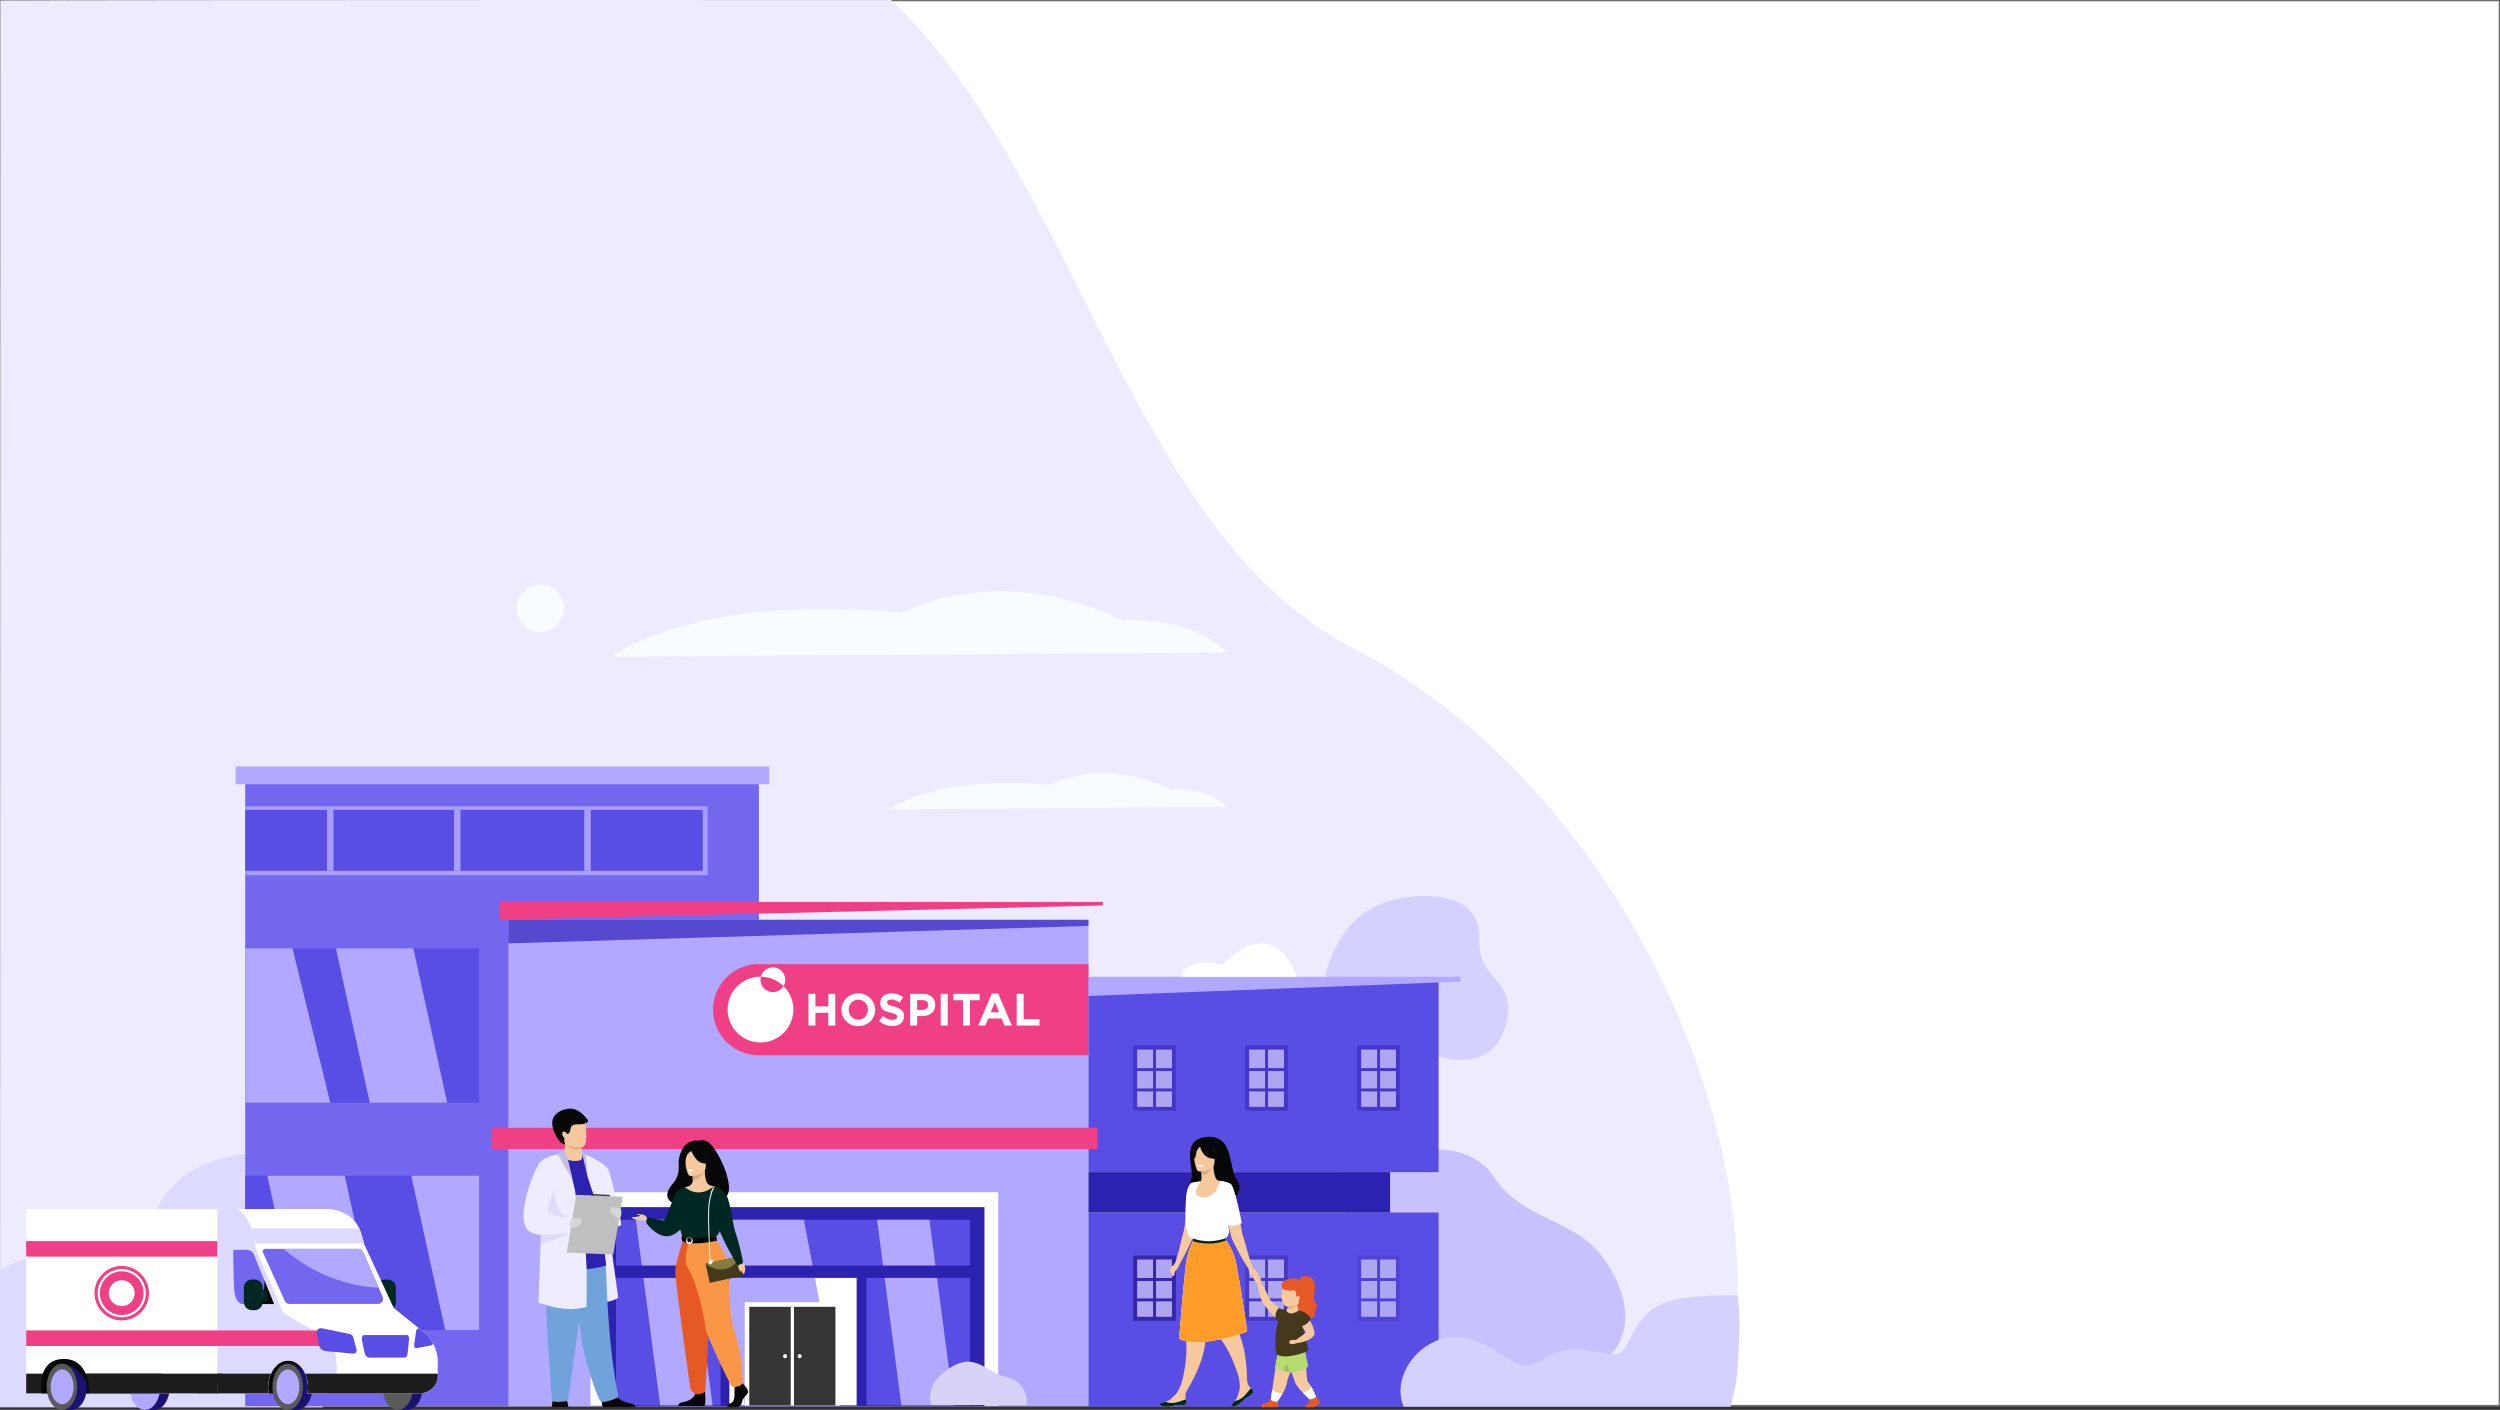 <svg xmlns="http://www.w3.org/2000/svg" width="1920.111" height="1082.859" viewBox="0 0 1920.111 1082.859">
  <rect x="0" y="0" width="1920.111" height="1082.859" fill="#333333" stroke="none"/>
  <g id="Group_116" data-name="Group 116" transform="translate(0.111)">
    <g id="Rectangle_98" data-name="Rectangle 98" fill="#fff" stroke="#707070" stroke-width="1">
      <rect width="1920" height="1080" stroke="none"/>
      <rect x="0.5" y="0.5" width="1919" height="1079" fill="none"/>
    </g>
    <g id="_10747" data-name="10747" transform="translate(0 122.534)">
      <g id="Group_115" data-name="Group 115" transform="translate(-102.753 -71.637)">
        <g id="Group_114" data-name="Group 114">
          <path id="Path_204" data-name="Path 204" d="M1360.28,1200.8l1322.9-.526c51.352-185.3-71.293-472.3-284.883-582.45-169.859-87.6-213.3-366.335-353.738-497.158,0,0-572.61-.178-683.972.416Z" transform="translate(-1257.574 -171.529)" fill="#edebff"/>
          <g id="Group_113" data-name="Group 113" transform="translate(60.507 398.148)">
            <path id="Path_205" data-name="Path 205" d="M1307.66,1587.7s50.628-12.545,70.517,18.886,59.665,32.646,80.545,57.891,36.793,70.73-10.938,93.233-166.452-10.523-166.452-10.523l-22.693-146.442,49.021-13.052Z" transform="translate(-188.643 -1151.685)" fill="#c7c1fe"/>
            <path id="Path_206" data-name="Path 206" d="M1425.5,1290.3s6.333-39.029,39.777-54.933c20.074-9.545,80.366-16.657,78.51,26.073-1.474,33.95,32.513,29.8,19.2,69.288-11.466,34-50.451,20.822-50.451,20.822Z" transform="translate(-365.479 -989.024)" fill="#d5d1ff"/>
            <path id="Path_207" data-name="Path 207" d="M3159.98,1686.09c44.068-29.915,105.162,9.072,117.176-37.784,12.386-48.3,70.892-51.953,70.892-51.953l59.743,194.693q-119.581-.016-239.156-.038h-8.9Z" transform="translate(-3117.6 -1159.138)" fill="#dddaff"/>
            <rect id="Rectangle_44" data-name="Rectangle 44" width="394.541" height="484.559" transform="translate(230.446 146.458)" fill="#7367f0"/>
            <rect id="Rectangle_45" data-name="Rectangle 45" width="355.189" height="52.932" transform="translate(230.446 170.218)" fill="#a69efa"/>
            <rect id="Rectangle_46" data-name="Rectangle 46" width="445.584" height="373.622" transform="translate(432.526 257.39)" fill="#b1a9ff"/>
            <path id="Path_364" data-name="Path 364" d="M0,0H463.576V2.688L0,13.688Z" transform="translate(425.553 243.703)" fill="#ef4086"/>
            <rect id="Rectangle_48" data-name="Rectangle 48" width="409.816" height="13.688" transform="translate(223.128 139.615)" fill="#b1a9ff"/>
            <path id="Rectangle_49" data-name="Rectangle 49" d="M35.007,0H288.3a0,0,0,0,1,0,0V70.014a0,0,0,0,1,0,0H35.007A35.007,35.007,0,0,1,0,35.007v0A35.007,35.007,0,0,1,35.007,0Z" transform="translate(589.815 291.437)" fill="#ef4086"/>
            <rect id="Rectangle_50" data-name="Rectangle 50" width="268.942" height="149.17" transform="translate(878.11 302.015)" fill="#5a4de4"/>
            <rect id="Rectangle_51" data-name="Rectangle 51" width="268.942" height="149.165" transform="translate(878.11 482.219)" fill="#5a4de4"/>
            <rect id="Rectangle_52" data-name="Rectangle 52" width="231.667" height="31.034" transform="translate(878.11 451.18)" fill="#2d21af"/>
            <g id="Group_82" data-name="Group 82" transform="translate(612.001 301.122)">
              <path id="Path_208" data-name="Path 208" d="M2076.11,1393.88a25.24,25.24,0,1,1,17.841-7.393,25.24,25.24,0,0,1-17.841,7.393Zm0-48.144a9.49,9.49,0,1,0,0-.006Z" transform="translate(-2061.88 -1343.41)" fill="#fff"/>
              <circle id="Ellipse_9" data-name="Ellipse 9" cx="15.334" cy="15.334" r="15.334" transform="translate(-1.1 9.905)" fill="#fff"/>
            </g>
            <g id="Group_83" data-name="Group 83" transform="translate(663.064 313.852)">
              <path id="Path_209" data-name="Path 209" d="M2181.88,1367.85h5.359v9.636h9.878v-9.636h5.359v24.35h-5.359v-9.776h-9.878v9.776h-5.359Z" transform="translate(-2181.88 -1367.43)" fill="#fff"/>
              <path id="Path_210" data-name="Path 210" d="M2229.02,1379.67a12.947,12.947,0,0,1,25.885,0c0,6.994-5.461,12.6-12.977,12.6a12.491,12.491,0,0,1-12.908-12.6Zm20.278,0a7.4,7.4,0,0,0-7.376-7.656c-4.315,0-7.307,3.411-7.307,7.656a7.359,7.359,0,0,0,7.376,7.656c4.319-.006,7.309-3.416,7.309-7.656Z" transform="translate(-2203.657 -1367.07)" fill="#fff"/>
              <path id="Path_211" data-name="Path 211" d="M2282.55,1388.35l3.164-3.793a11.173,11.173,0,0,0,7.269,2.959c2.19,0,3.514-.872,3.514-2.367,0-1.356-.834-2.05-4.907-3.094-4.907-1.254-8.071-2.61-8.071-7.516,0-4.417,3.551-7.339,8.522-7.339a14.1,14.1,0,0,1,9.044,3.094l-2.782,4.035a11.423,11.423,0,0,0-6.333-2.4c-2.055,0-3.131.942-3.131,2.19,0,1.6,1.044,2.12,5.251,3.2,4.939,1.286,7.721,3.061,7.721,7.376,0,4.837-3.686,7.549-8.942,7.549a15.492,15.492,0,0,1-10.33-3.9Z" transform="translate(-2228.381 -1367.13)" fill="#fff"/>
              <path id="Path_212" data-name="Path 212" d="M2327.05,1367.85H2337c5.811,0,9.324,3.443,9.324,8.49,0,5.633-4.385,8.56-9.846,8.56h-4.068v7.307h-5.359v-24.352Zm9.6,12.278c2.679,0,4.245-1.6,4.245-3.755,0-2.4-1.668-3.685-4.347-3.685h-4.137v7.446h4.245Z" transform="translate(-2248.944 -1367.43)" fill="#fff"/>
              <path id="Path_213" data-name="Path 213" d="M2370.69,1367.85h5.358v24.35h-5.358Z" transform="translate(-2269.104 -1367.43)" fill="#fff"/>
              <path id="Path_214" data-name="Path 214" d="M2396.15,1372.79h-7.409v-4.939h20.176v4.939h-7.409v19.41h-5.359Z" transform="translate(-2277.442 -1367.43)" fill="#fff"/>
              <path id="Path_215" data-name="Path 215" d="M2434.61,1367.52h4.939l10.438,24.529h-5.6l-2.227-5.461h-10.3l-2.227,5.461h-5.461Zm5.633,14.333-3.234-7.9-3.233,7.9h6.473Z" transform="translate(-2293.81 -1367.278)" fill="#fff"/>
              <path id="Path_216" data-name="Path 216" d="M2479.13,1367.85h5.359v19.482h12.144v4.869h-17.5V1367.85Z" transform="translate(-2319.199 -1367.43)" fill="#fff"/>
            </g>
            <rect id="Rectangle_53" data-name="Rectangle 53" width="179.682" height="118.583" transform="translate(230.451 453.935)" fill="#5a4de4"/>
            <rect id="Rectangle_54" data-name="Rectangle 54" width="179.682" height="118.583" transform="translate(230.451 279.332)" fill="#5a4de4"/>
            <rect id="Rectangle_55" data-name="Rectangle 55" width="351.45" height="46.718" transform="translate(230.446 173.037)" fill="#5a4de4"/>
            <path id="Path_217" data-name="Path 217" d="M2470.47,1266.83l-445.584,13.44v-18.14H2470.47Z" transform="translate(-1592.364 -1004.74)" fill="#5549cf"/>
            <path id="Path_365" data-name="Path 365" d="M0,0H285.766V3.769L0,14.769Z" transform="translate(878.11 301.127)" fill="#b1a9ff"/>
            <path id="Path_218" data-name="Path 218" d="M1093.56,1806.4c30.2,6.861,38.253,31.378,57.372,16.669s43.278-4.9,56.361-4.262,11.076-30.06,39.259-39.864c13.563-4.718,39.086-5.775,55.308-5.068,2.138,17.592,1.281,30.628.508,43.9-.643,11.015-.559,20.708-3.679,31.751-1.761,6.241-.545,2.93-2.431,9.655H1045.25c-11.071-26.655,18.123-59.645,48.313-52.779Z" transform="translate(74.929 -1227.784)" fill="#d5d1ff"/>
            <path id="Path_219" data-name="Path 219" d="M2299.77,840.312s-23.625-27.736-80.124-24.653c0,0-82.029-46.228-169.5-6.166,0,0-92.983-9.927-161.841,8.6-45.911,12.348-61.072,25.3-61.072,25.3l472.54-3.083Z" transform="translate(-1315.327 -788.09)" fill="#f8fcff"/>
            <path id="Path_220" data-name="Path 220" d="M2810.09,801.942a18.2,18.2,0,1,0-18.2,18.2,18.2,18.2,0,0,0,18.2-18.2Z" transform="translate(-2334.863 -783.74)" fill="#f8fcff"/>
            <path id="Path_221" data-name="Path 221" d="M2085.79,1078.85s-12.94-15.189-43.887-13.5c0,0-44.926-25.32-92.838-3.373,0,0-50.925-5.44-88.641,4.708-25.148,6.763-33.449,13.86-33.449,13.86Z" transform="translate(-1101.187 -908.14)" fill="#f8fcff"/>
            <g id="Group_87" data-name="Group 87" transform="translate(495.664 466.627)">
              <rect id="Rectangle_57" data-name="Rectangle 57" width="313.104" height="163.837" fill="#fff"/>
              <rect id="Rectangle_58" data-name="Rectangle 58" width="293.509" height="152.931" transform="translate(9.071 11.455)" fill="#2d21af"/>
              <rect id="Rectangle_59" data-name="Rectangle 59" width="271.88" height="35.139" transform="translate(19.584 21.129)" fill="#5a4de4"/>
              <rect id="Rectangle_60" data-name="Rectangle 60" width="79.505" height="97.912" transform="translate(211.959 65.812)" fill="#5a4de4"/>
              <rect id="Rectangle_61" data-name="Rectangle 61" width="97.745" height="97.912" transform="translate(106.655 65.812)" fill="#fff"/>
              <rect id="Rectangle_62" data-name="Rectangle 62" width="80.345" height="97.912" transform="translate(19.59 65.812)" fill="#5a4de4"/>
              <path id="Path_222" data-name="Path 222" d="M2446.49,1773.34h-65.72v36.237l11.713,61.68h72.6Z" transform="translate(-2274.115 -1707.527)" fill="#b1a9ff"/>
              <g id="Group_86" data-name="Group 86" transform="translate(118.459 84.445)">
                <g id="Group_84" data-name="Group 84">
                  <rect id="Rectangle_63" data-name="Rectangle 63" width="73.124" height="79.392" fill="#fff"/>
                  <rect id="Rectangle_64" data-name="Rectangle 64" width="66.151" height="75.804" transform="translate(3.486 3.589)" fill="#353535"/>
                  <rect id="Rectangle_65" data-name="Rectangle 65" width="2.464" height="75.804" transform="translate(35.333 3.589)" fill="#fff"/>
                </g>
                <g id="Group_85" data-name="Group 85" transform="translate(29.441 39.922)">
                  <path id="Path_223" data-name="Path 223" d="M2437.47,1883.74a1.563,1.563,0,1,0-1.56,1.566,1.563,1.563,0,0,0,1.56-1.566Z" transform="translate(-2423.219 -1882.17)" fill="#fff"/>
                  <path id="Path_224" data-name="Path 224" d="M2458.14,1883.74a1.562,1.562,0,1,0-.455,1.106A1.56,1.56,0,0,0,2458.14,1883.74Z" transform="translate(-2455.02 -1882.17)" fill="#fff"/>
                </g>
              </g>
              <path id="Path_225" data-name="Path 225" d="M2257.36,1773.34h-40.25l12.848,97.917h40.256Z" transform="translate(-1991.189 -1707.527)" fill="#b1a9ff"/>
              <path id="Path_226" data-name="Path 226" d="M2243.32,1690.29l4.611,35.139h40.25l-4.611-35.139Z" transform="translate(-2023.259 -1669.161)" fill="#b1a9ff"/>
              <path id="Path_227" data-name="Path 227" d="M2601.69,1773.34h-40.25l12.848,97.917h40.25Z" transform="translate(-2520.775 -1707.527)" fill="#b1a9ff"/>
              <path id="Path_228" data-name="Path 228" d="M2587.64,1690.29l4.611,35.139h40.256l-4.611-35.139Z" transform="translate(-2552.84 -1669.161)" fill="#b1a9ff"/>
              <path id="Path_229" data-name="Path 229" d="M2418.7,1690.29l6.677,35.139h72.6l-6.677-35.139Z" transform="translate(-2327.417 -1669.161)" fill="#b1a9ff"/>
            </g>
            <path id="Path_230" data-name="Path 230" d="M2550.24,1786.53h-.151l.151.78Z" transform="translate(-1954.707 -1246.994)" fill="#cce1ff"/>
            <path id="Path_231" data-name="Path 231" d="M2187.08,1926.28s1.931-17.1-15.409-21.441-24.142-19.816-44.275-6.812-13.763,28.252-13.763,28.252h73.442Z" transform="translate(-1356.273 -1296.147)" fill="#d6d3f7"/>
            <path id="Path_232" data-name="Path 232" d="M2966.28,1421.49h59.453l-26.009-118.583H2940.27Z" transform="translate(-2640.127 -1023.578)" fill="#b1a9ff"/>
            <path id="Path_233" data-name="Path 233" d="M3064.19,1746.01h59.453l-26.009-118.583h-59.453Z" transform="translate(-2790.716 -1173.495)" fill="#b1a9ff"/>
            <path id="Path_234" data-name="Path 234" d="M2894.68,1627.43l26.014,118.583h26.095V1627.43Z" transform="translate(-2536.656 -1173.495)" fill="#b1a9ff"/>
            <path id="Path_235" data-name="Path 235" d="M3107.17,1302.91v118.583h65.355L3143.5,1302.91Z" transform="translate(-2876.719 -1023.578)" fill="#b1a9ff"/>
            <rect id="Rectangle_66" data-name="Rectangle 66" width="4.955" height="46.718" transform="translate(490.881 173.037)" fill="#a69efa"/>
            <rect id="Rectangle_67" data-name="Rectangle 67" width="4.955" height="46.718" transform="translate(390.866 173.037)" fill="#a69efa"/>
            <rect id="Rectangle_68" data-name="Rectangle 68" width="4.955" height="46.718" transform="translate(293.326 173.037)" fill="#a69efa"/>
            <g id="Group_94" data-name="Group 94" transform="translate(912.469 354.038)" opacity="0.5">
              <g id="Group_89" data-name="Group 89" transform="translate(172.053)">
                <rect id="Rectangle_69" data-name="Rectangle 69" width="29.791" height="47.024" transform="translate(1.232 1.517)" fill="#fff"/>
                <g id="Group_88" data-name="Group 88">
                  <path id="Path_236" data-name="Path 236" d="M1580.25,1491.82h32.82v-50.06h-32.82Zm29.791-3.029h-26.762V1444.8h26.762Z" transform="translate(-1580.25 -1441.76)" fill="#2d21af"/>
                  <rect id="Rectangle_70" data-name="Rectangle 70" width="27.52" height="2.271" transform="translate(2.647 17.244)" fill="#2d21af"/>
                  <rect id="Rectangle_71" data-name="Rectangle 71" width="27.52" height="2.271" transform="translate(2.647 32.89)" fill="#2d21af"/>
                  <rect id="Rectangle_72" data-name="Rectangle 72" width="47.25" height="2.271" transform="translate(17.54 1.291) rotate(90)" fill="#2d21af"/>
                </g>
              </g>
              <g id="Group_91" data-name="Group 91" transform="translate(86.026)">
                <rect id="Rectangle_73" data-name="Rectangle 73" width="29.791" height="47.024" transform="translate(1.232 1.517)" fill="#fff"/>
                <g id="Group_90" data-name="Group 90">
                  <path id="Path_237" data-name="Path 237" d="M1740.14,1491.82h32.82v-50.06h-32.82Zm29.791-3.029h-26.762V1444.8h26.762Z" transform="translate(-1740.14 -1441.76)" fill="#2d21af"/>
                  <rect id="Rectangle_74" data-name="Rectangle 74" width="27.52" height="2.271" transform="translate(2.647 17.244)" fill="#2d21af"/>
                  <rect id="Rectangle_75" data-name="Rectangle 75" width="27.52" height="2.271" transform="translate(2.647 32.89)" fill="#2d21af"/>
                  <rect id="Rectangle_76" data-name="Rectangle 76" width="47.25" height="2.271" transform="translate(17.54 1.291) rotate(90)" fill="#2d21af"/>
                </g>
              </g>
              <g id="Group_93" data-name="Group 93">
                <rect id="Rectangle_77" data-name="Rectangle 77" width="29.791" height="47.024" transform="translate(1.232 1.517)" fill="#fff"/>
                <g id="Group_92" data-name="Group 92">
                  <path id="Path_238" data-name="Path 238" d="M1900.03,1491.82h32.82v-50.06h-32.82Zm29.791-3.029h-26.762V1444.8h26.762Z" transform="translate(-1900.03 -1441.76)" fill="#2d21af"/>
                  <rect id="Rectangle_78" data-name="Rectangle 78" width="27.52" height="2.271" transform="translate(2.647 17.244)" fill="#2d21af"/>
                  <rect id="Rectangle_79" data-name="Rectangle 79" width="27.52" height="2.271" transform="translate(2.647 32.89)" fill="#2d21af"/>
                  <rect id="Rectangle_80" data-name="Rectangle 80" width="47.25" height="2.271" transform="translate(17.54 1.291) rotate(90)" fill="#2d21af"/>
                </g>
              </g>
            </g>
            <g id="Group_101" data-name="Group 101" transform="translate(912.469 515.281)" opacity="0.5">
              <g id="Group_96" data-name="Group 96" transform="translate(172.053)">
                <rect id="Rectangle_81" data-name="Rectangle 81" width="29.791" height="47.024" transform="translate(1.232 1.517)" fill="#fff"/>
                <g id="Group_95" data-name="Group 95">
                  <path id="Path_239" data-name="Path 239" d="M1580.25,1791.51h32.82v-50.06h-32.82Zm29.791-3.029h-26.762v-43.995h26.762Z" transform="translate(-1580.25 -1741.45)" fill="#4739c5"/>
                  <rect id="Rectangle_82" data-name="Rectangle 82" width="27.52" height="2.271" transform="translate(2.647 17.244)" fill="#4739c5"/>
                  <rect id="Rectangle_83" data-name="Rectangle 83" width="27.52" height="2.271" transform="translate(2.647 32.895)" fill="#4739c5"/>
                  <rect id="Rectangle_84" data-name="Rectangle 84" width="47.25" height="2.271" transform="translate(17.545 1.297) rotate(90)" fill="#4739c5"/>
                </g>
              </g>
              <g id="Group_98" data-name="Group 98" transform="translate(86.026)">
                <rect id="Rectangle_85" data-name="Rectangle 85" width="29.791" height="47.024" transform="translate(1.232 1.517)" fill="#fff"/>
                <g id="Group_97" data-name="Group 97">
                  <path id="Path_240" data-name="Path 240" d="M1740.14,1791.51h32.82v-50.06h-32.82Zm29.791-3.029h-26.762v-43.995h26.762Z" transform="translate(-1740.14 -1741.45)" fill="#3526a7"/>
                  <rect id="Rectangle_86" data-name="Rectangle 86" width="27.52" height="2.271" transform="translate(2.647 17.244)" fill="#3526a7"/>
                  <rect id="Rectangle_87" data-name="Rectangle 87" width="27.52" height="2.271" transform="translate(2.647 32.895)" fill="#3526a7"/>
                  <rect id="Rectangle_88" data-name="Rectangle 88" width="47.25" height="2.271" transform="translate(17.545 1.297) rotate(90)" fill="#3526a7"/>
                </g>
              </g>
              <g id="Group_100" data-name="Group 100">
                <rect id="Rectangle_89" data-name="Rectangle 89" width="29.791" height="47.024" transform="translate(1.232 1.517)" fill="#fff"/>
                <g id="Group_99" data-name="Group 99">
                  <path id="Path_241" data-name="Path 241" d="M1900.03,1791.51h32.82v-50.06h-32.82Zm29.791-3.029h-26.762v-43.995h26.762Z" transform="translate(-1900.03 -1741.45)" fill="#12006b"/>
                  <rect id="Rectangle_90" data-name="Rectangle 90" width="27.52" height="2.271" transform="translate(2.647 17.244)" fill="#12006b"/>
                  <rect id="Rectangle_91" data-name="Rectangle 91" width="27.52" height="2.271" transform="translate(2.647 32.895)" fill="#12006b"/>
                  <rect id="Rectangle_92" data-name="Rectangle 92" width="47.25" height="2.271" transform="translate(17.545 1.297) rotate(90)" fill="#12006b"/>
                </g>
              </g>
            </g>
            <rect id="Rectangle_93" data-name="Rectangle 93" width="465.637" height="16.389" transform="translate(419.398 417.154)" fill="#ef4086"/>
            <path id="Path_242" data-name="Path 242" d="M1815.86,1321.43s-8.049-26.2-27.87-25.6-26.009,18.837-32.82,15.91-26.633-1.237-27.87,9.685h88.561Z" transform="translate(-777.636 -1020.304)" fill="#fff"/>
            <g id="Group_106" data-name="Group 106" transform="translate(62.245 479.642)">
              <g id="Group_102" data-name="Group 102" transform="translate(269.523 54.04)">
                <path id="Path_243" data-name="Path 243" d="M3469.12,1781.87v11.1a6.212,6.212,0,0,1-6.219,6.22h-1.991a6.24,6.24,0,0,1-6.219-6.22v-11.1a6.106,6.106,0,0,1,.9-3.2v-.016a6.23,6.23,0,0,1,5.315-3.008h1.991a6.24,6.24,0,0,1,6.223,6.224Z" transform="translate(-3454.685 -1775.65)" fill="#002822"/>
                <path id="Path_244" data-name="Path 244" d="M3468.46,1798.34a6.235,6.235,0,0,1-5.569,3.443H3460.9a6.24,6.24,0,0,1-6.219-6.22v-11.1a6.1,6.1,0,0,1,.9-3.2C3455.7,1781.96,3458.34,1797.19,3468.46,1798.34Z" transform="translate(-3454.68 -1778.246)" fill="#233862" opacity="0.3"/>
              </g>
              <path id="Path_245" data-name="Path 245" d="M3297.11,1911.59h30.743v-31.03H3295.78Z" transform="translate(-3111.75 -1770.074)" fill="#070707"/>
              <path id="Path_246" data-name="Path 246" d="M3348.74,1751.13l-151.037,3.723V1675.21h99.181a25.2,25.2,0,0,1,22.425,13.708l6.49,12.666Z" transform="translate(-3066.441 -1675.21)" fill="#fff"/>
              <path id="Path_247" data-name="Path 247" d="M3318.67,1913.63c0,8.426,4.347,17.712,4.347,17.712h7.354c6.462,0,11.7-7.931,11.7-17.712s-12.6-17.712-19.057-17.712S3318.67,1903.85,3318.67,1913.63Z" transform="translate(-3122.171 -1777.17)" fill="#1a1270"/>
              <path id="Path_248" data-name="Path 248" d="M3305.28,1913.63c0,9.781,5.24,17.712,11.7,17.712s11.7-7.931,11.7-17.712-5.24-17.712-11.7-17.712S3305.28,1903.85,3305.28,1913.63Z" transform="translate(-3116.139 -1777.17)" fill="#5a5a5a"/>
              <path id="Path_249" data-name="Path 249" d="M3310.92,1917.38c0,7.371,3.944,13.344,8.813,13.344s8.813-5.972,8.813-13.344-3.944-13.343-8.813-13.343S3310.92,1910.01,3310.92,1917.38Z" transform="translate(-3118.745 -1780.921)" fill="#b1a9ff"/>
              <path id="Path_250" data-name="Path 250" d="M3475.85,1913.63c0,8.426,4.347,17.712,4.347,17.712h7.355c6.462,0,11.7-7.931,11.7-17.712s-12.6-17.712-19.057-17.712S3475.85,1903.85,3475.85,1913.63Z" transform="translate(-3194.782 -1777.17)" fill="#1a1270"/>
              <path id="Path_251" data-name="Path 251" d="M3462.46,1913.63c0,9.781,5.24,17.712,11.7,17.712s11.7-7.931,11.7-17.712-5.241-17.712-11.7-17.712S3462.46,1903.85,3462.46,1913.63Z" transform="translate(-3188.751 -1777.17)" fill="#5a5a5a"/>
              <path id="Path_252" data-name="Path 252" d="M3114.9,1913.63c0,8.426,4.347,17.712,4.347,17.712h7.355c6.462,0,11.7-7.931,11.7-17.712s-12.6-17.712-19.052-17.712-4.347,7.931-4.347,17.712Z" transform="translate(-3028.041 -1777.17)" fill="#1a1270"/>
              <path id="Path_253" data-name="Path 253" d="M3101.51,1913.63c0,9.781,5.24,17.712,11.7,17.712s11.7-7.931,11.7-17.712-5.241-17.712-11.7-17.712S3101.51,1903.85,3101.51,1913.63Z" transform="translate(-3022.005 -1777.17)" fill="#b1a9ff"/>
              <path id="Path_254" data-name="Path 254" d="M3384.37,1865.83a13.379,13.379,0,0,1-13.37,13.41h-86.634a26.314,26.314,0,0,0,.382-4.514c0-11.455-6.871-20.747-15.334-20.747s-15.344,9.3-15.344,20.747a26.86,26.86,0,0,0,.366,4.514h-50.624s-2.039-22.6-1.786-33.939c.2-9.862.2-29.188-.382-33.907,0-.7,48.816-.786,61.142-.834,1.673-.016,2.674-.016,2.776-.016l.167.118.183.135c2.276,1.587,15.016,10.513,22.92,15.748,6.973,4.6,58.431,6.472,78.612,7.037,5.015.135,8.108.183,8.108.183a36.242,36.242,0,0,1,5.2,7.29,27.616,27.616,0,0,1,3.578,12.773c.016,3.024.032,6.672.032,10.25.016.586.016,1.173.016,1.754Z" transform="translate(-3068.261 -1737.728)" fill="#fff"/>
              <path id="Path_255" data-name="Path 255" d="M3379.81,1774.19h-67.878a4.009,4.009,0,0,1-3.642-2.34l-16.8-37.383a1.852,1.852,0,0,1,1.689-2.609h71.607a3.984,3.984,0,0,1,3.643,2.389l12.036,27.5,3.008,6.871a3.988,3.988,0,0,1-3.664,5.569Z" transform="translate(-3109.691 -1701.38)" fill="#7367f0"/>
              <path id="Path_256" data-name="Path 256" d="M3304.93,1801.56c-.016,1.173-.064,2.281-.129,3.26-.49,6.5-7.021,11.9-7.021,11.9h-15.248a26.966,26.966,0,0,0-1.786-15.162c-2.7-6.047-7.576-10.1-13.16-10.1s-10.486,4.052-13.182,10.1a26.582,26.582,0,0,0-2.174,10.648,26.863,26.863,0,0,0,.371,4.514H3197.68v-141.5h44.086l.21,26.369a41.418,41.418,0,0,0,2.249,7.484c1.345,3.153,3.137,7.355,5.09,11.923,4.014,9.373,8.7,20.311,11.632,27.047,1.469,3.411,2.507,5.735,2.776,6.236.823,1.571,13.058,8.2,23.4,14.08,2.577,1.469,5.047,2.889,7.183,4.17a50.9,50.9,0,0,1,6.548,4.4c2.825,2.545,4.229,15.754,4.078,24.626Z" transform="translate(-3066.432 -1675.214)" fill="#dddaff"/>
              <path id="Path_257" data-name="Path 257" d="M3430.42,1833.77h-80.447l-29.377-23.108-.167-.118h81.152l23.108,18.594Z" transform="translate(-3123.137 -1737.728)" fill="#fff"/>
              <path id="Path_258" data-name="Path 258" d="M3382.65,1866.05l-7.274-.721a5.694,5.694,0,0,1-5.046-4.665l-1.674-9.2a1.33,1.33,0,0,1-.032-.436c5.181,2.975,9.545,5.633,11.2,7.124C3381.03,1859.24,3381.98,1862.25,3382.65,1866.05Z" transform="translate(-3145.399 -1756.432)" fill="#a8302d"/>
              <path id="Path_259" data-name="Path 259" d="M3352.5,1701.58h-83.81a48.4,48.4,0,0,0-2.426-11.487c-1.872-5.407-5.106-11.444-10.772-14.887h68.487c11.164,0,21.059,5.961,24.986,14.887.183.371.344.737.484,1.108A69.756,69.756,0,0,1,3352.5,1701.58Z" transform="translate(-3093.138 -1675.21)" fill="#fff"/>
              <path id="Path_260" data-name="Path 260" d="M3382.67,1866.03l-7.291-.721a5.694,5.694,0,0,1-5.046-4.665l-1.674-9.2a1.427,1.427,0,0,1-.032-.452c5.181,2.992,9.545,5.65,11.2,7.14C3381.03,1859.23,3381.98,1862.23,3382.67,1866.03Z" transform="translate(-3145.399 -1756.419)" fill="#a2c2dd"/>
              <path id="Path_261" data-name="Path 261" d="M3453.86,1911.79c.016,7.4-6.268,13.408-14.026,13.408h-85.983a27.082,27.082,0,0,0-1.792-15.162h101.78c.016.586.016,1.173.016,1.754Z" transform="translate(-3137.75 -1783.693)" fill="#1c1c1c"/>
              <path id="Path_262" data-name="Path 262" d="M3252.24,1920.69a26.834,26.834,0,0,0,.366,4.514H3197.68V1910.04h56.72a26.471,26.471,0,0,0-2.174,10.648Z" transform="translate(-3066.432 -1783.693)" fill="#1c1c1c"/>
              <path id="Path_263" data-name="Path 263" d="M3434.5,1854.92h32.9c1.049,0,1.856,1.415,1.7,2.986l-1.167,11.433c-.172,1.679-1.13,2.922-2.254,2.922h-27.106c-1.738,0-3.271-1.722-3.777-4.234l-1.953-9.722c-.339-1.684.5-3.39,1.662-3.39Z" transform="translate(-3175.03 -1758.225)" fill="#5a4de4"/>
              <path id="Path_264" data-name="Path 264" d="M3394.34,1761.75c-38.8-1.991-65.054-22.754-72.979-29.893h57.3a3.984,3.984,0,0,1,3.643,2.389l12.036,27.5Z" transform="translate(-3123.568 -1701.38)" fill="#b1a9ff"/>
              <rect id="Rectangle_94" data-name="Rectangle 94" width="146.776" height="141.525" fill="#fff"/>
              <path id="Path_265" data-name="Path 265" d="M3361.75,1714.37h-83.81a48.407,48.407,0,0,0-2.427-11.487h82.7c.183.371.344.737.484,1.108a69.756,69.756,0,0,1,3.051,10.379Z" transform="translate(-3102.386 -1687.993)" fill="#dddaff"/>
              <path id="Path_266" data-name="Path 266" d="M3522.09,1857.01a2.717,2.717,0,0,1-1.722,1.388l-11.282,2.088c-.952.183-1.689-1.469-1.437-3.175l1.1-7.592.032-.183.215-1.555a3.268,3.268,0,0,1,1.507-2.642l.651-.253,5.736,4.633a36.269,36.269,0,0,1,5.2,7.291Z" transform="translate(-3209.603 -1753.688)" fill="#5a4de4"/>
              <rect id="Rectangle_95" data-name="Rectangle 95" width="234.422" height="11.928" transform="translate(0 93.145)" fill="#ef4086"/>
              <rect id="Rectangle_96" data-name="Rectangle 96" width="146.776" height="11.923" transform="translate(0 24.518)" fill="#ef4086"/>
              <g id="Group_104" data-name="Group 104" transform="translate(52.496 43.64)">
                <path id="Path_267" data-name="Path 267" d="M3051.31,1777.21a20.892,20.892,0,1,1,20.891,20.89,20.892,20.892,0,0,1-20.891-20.89Z" transform="translate(-3051.31 -1756.32)" fill="#ef4086"/>
                <g id="Group_103" data-name="Group 103" transform="translate(2.394 2.394)">
                  <path id="Path_268" data-name="Path 268" d="M3074.26,1797.77a18.5,18.5,0,1,1,13.08-5.418,18.5,18.5,0,0,1-13.08,5.418Zm0-35.3a16.79,16.79,0,1,0,11.875,4.918,16.789,16.789,0,0,0-11.875-4.918Z" transform="translate(-3055.76 -1760.77)" fill="#fff"/>
                  <circle id="Ellipse_10" data-name="Ellipse 10" cx="9.954" cy="9.954" r="9.954" transform="translate(8.544 8.544)" fill="#fff"/>
                </g>
              </g>
              <path id="Path_269" data-name="Path 269" d="M3396.45,1864.68l-13.8-1.372h-.017l-7.274-.721a5.693,5.693,0,0,1-5.047-4.665l-1.673-9.2a1.33,1.33,0,0,1-.031-.436v-.016a3.063,3.063,0,0,1,3.68-3.11l21.484,4.363a3.7,3.7,0,0,1,2.824,2.642l2.523,9.329a2.514,2.514,0,0,1-2.674,3.174Z" transform="translate(-3145.395 -1753.695)" fill="#5a4de4"/>
              <path id="Path_270" data-name="Path 270" d="M3266.14,1739.26l14.457,35.613h-24.809s-5.09-.85-5.74-11.25c-.694-11.1-.694-30.265-.694-30.265l10.89-.053C3264.39,1733.93,3265.04,1736.2,3266.14,1739.26Z" transform="translate(-3090.302 -1702.046)" fill="#7367f0"/>
              <path id="Path_271" data-name="Path 271" d="M3288.72,1776.57s1.254,14.392-5.849,18.336h13.273l-7.425-18.336Z" transform="translate(-3105.787 -1722.035)" fill="#070707"/>
              <path id="Path_272" data-name="Path 272" d="M3294.57,1791.12s-3-2.13-3.255-3.9v10.067h3.922Z" transform="translate(-3109.69 -1726.955)" fill="#002822"/>
              <path id="Path_273" data-name="Path 273" d="M3278.93,1781.87v11.1a6.213,6.213,0,0,1-6.22,6.22h-1.991a6.24,6.24,0,0,1-6.22-6.22v-11.1a6.11,6.11,0,0,1,.9-3.2v-.016a6.23,6.23,0,0,1,5.316-3.008h1.991a6.24,6.24,0,0,1,6.219,6.22Z" transform="translate(-3097.3 -1721.61)" fill="#002822"/>
              <path id="Path_274" data-name="Path 274" d="M3140.62,1920.69a14.787,14.787,0,0,0,.678,4.514H3040.24V1910.04h104.384a16.834,16.834,0,0,0-4,10.648Z" transform="translate(-2993.7 -1783.693)" fill="#1c1c1c"/>
              <path id="Path_275" data-name="Path 275" d="M3054.12,1920.69a14.794,14.794,0,0,0,.678,4.514H2953.74V1910.04h104.379A16.835,16.835,0,0,0,3054.12,1920.69Z" transform="translate(-2953.74 -1783.693)" fill="#1c1c1c"/>
              <path id="Path_276" data-name="Path 276" d="M3011.43,1915.52h-36.1c-.764-3.261-3.061-26.466,17.174-26.466,18.385,0,19.741,21.172,18.928,26.466Z" transform="translate(-2963.487 -1773.997)" fill="#070707"/>
              <g id="Group_105" data-name="Group 105" transform="translate(15.781 118.75)">
                <path id="Path_277" data-name="Path 277" d="M2996.46,1913.63c0,8.426,4.347,17.712,4.347,17.712h7.355c6.462,0,11.7-7.931,11.7-17.712s-12.6-17.712-19.057-17.712S2996.46,1903.85,2996.46,1913.63Z" transform="translate(-2989.101 -1895.92)" fill="#1a1270"/>
                <path id="Path_278" data-name="Path 278" d="M2983.07,1913.63c0,9.781,5.24,17.712,11.7,17.712s11.7-7.931,11.7-17.712-5.24-17.712-11.7-17.712S2983.07,1903.85,2983.07,1913.63Z" transform="translate(-2983.07 -1895.92)" fill="#5a5a5a"/>
                <path id="Path_279" data-name="Path 279" d="M2988.71,1917.38c0,7.371,3.944,13.344,8.813,13.344s8.813-5.972,8.813-13.344-3.944-13.343-8.812-13.343S2988.71,1910.01,2988.71,1917.38Z" transform="translate(-2985.676 -1899.671)" fill="#b1a9ff"/>
              </g>
            </g>
            <g id="Group_107" data-name="Group 107" transform="translate(527.278 426.616)">
              <path id="Path_280" data-name="Path 280" d="M2575.46,1621.23c.748-1.442-16.319-6.639-16.588,7.6,0,0-31.97-.785-16.706-18.6,5.283-6.166,4.74-11.272,4.584-16.017s3.293-18.546,15.124-17.158a8.819,8.819,0,0,1,6.968.748C2577.64,1582.36,2597.33,1626.48,2575.46,1621.23Z" transform="translate(-2510.677 -1576.655)" fill="#070707"/>
              <path id="Path_281" data-name="Path 281" d="M2666.21,1685.85s-2.082-3.169-3.755-3.228-4.783-.931-4.535-.312,2.174.683,2.362,1.054-2.857.931-3.729,1-2.922,0-2.857.436,3.7,2.238,6.257,1.985a17.383,17.383,0,0,1,5.73.748Z" transform="translate(-2653.69 -1625.362)" fill="#f5c99d"/>
              <path id="Path_282" data-name="Path 282" d="M2629.1,1669.27a31.2,31.2,0,0,1-3.185,4.815c-2.475,3.1-6.284,6.677-11.072,7.382a11.864,11.864,0,0,1-6.581-1.071h0c-5.816-2.583-10.185-8.517-10.185-8.517a4.774,4.774,0,0,1,.651-4.692s11.74,2.642,12.859,2.082,7.64-19.348,9.2-21.71,6.849-3.589,6.849-3.589l1.48,25.3Z" transform="translate(-2586.487 -1607.752)" fill="#002822"/>
              <path id="Path_283" data-name="Path 283" d="M2523.79,1925.2s3.583,3.271,2.884,5.59-3.933,3.874-4.369,6.709-2.185,4.391-3.755,4.391h-7.5s-1.156-2,1.636-2.6,3.852-3.938,3.675-7.037a54.934,54.934,0,0,1,.264-7.226l5.94-1.377,1.221,1.55Z" transform="translate(-2437.375 -1736.955)" fill="#070707"/>
              <path id="Path_284" data-name="Path 284" d="M2592.19,1929.11s1.291,13.849-.285,14.624l-20.128-.043s0-2.324,3.234-2.841,8.91-2.41,9.873-6.623S2592.19,1929.11,2592.19,1929.11Z" transform="translate(-2536.096 -1739.477)" fill="#070707"/>
              <path id="Path_285" data-name="Path 285" d="M2579.75,1686.89c-4.143-9.286-6.677-11.955-6.193-14.839.36-2.147-1.1-40.008-1.1-40.008-.49-.151-1.474-.291-2.018-.409a5.051,5.051,0,0,1-3.691-3.212,25.819,25.819,0,0,1-1.253-8.544l-.533.1-8.92,1.765s.2,2.808.21,5.45v.064a5.128,5.128,0,0,1-3.7,4.96c-1.125.323-2.109.6-2.109.6a81.71,81.71,0,0,0-3.9,18.96c-.624,9.609,5.956,13.779-.049,32.981-6.134,19.611,35.537,7.242,33.251,2.109Z" transform="translate(-2509.319 -1596.624)" fill="#f5c99d"/>
              <path id="Path_286" data-name="Path 286" d="M2573.51,1621.85s.2,2.809.21,5.45c4.993-.14,7.629-4.7,8.711-7.22l-8.921,1.765Z" transform="translate(-2526.775 -1596.716)" fill="#d8a982"/>
              <path id="Path_287" data-name="Path 287" d="M2574.91,1610.92s11.81.194,11.821-7.161,1.539-12.289-6-12.725-9.007,2.373-9.61,4.826S2571.83,1610.68,2574.91,1610.92Z" transform="translate(-2529.839 -1583.276)" fill="#f5c99d"/>
              <path id="Path_288" data-name="Path 288" d="M2563.91,1589.45s3.234,8.63,8.194,9.911,7.118-.054,7.118-.054a14.03,14.03,0,0,1-4.595-8.3s-8.275-5.66-10.718-1.55Z" transform="translate(-2518.402 -1581.877)" fill="#070707"/>
              <path id="Path_289" data-name="Path 289" d="M2596.86,1590.83a7.327,7.327,0,0,0-3.385,2.647,11.93,11.93,0,0,0-1.6,6.752s-2.437-5.865.3-9.184C2595.08,1587.53,2596.86,1590.83,2596.86,1590.83Z" transform="translate(-2550.551 -1582.555)" fill="#070707"/>
              <path id="Path_290" data-name="Path 290" d="M2592.66,1619.19a2.967,2.967,0,0,1-2.443,1,2.174,2.174,0,0,1-1.818-1.2,7.937,7.937,0,0,1,4.267.2Z" transform="translate(-2545.022 -1596.113)" fill="#ebf3fa"/>
              <path id="Path_291" data-name="Path 291" d="M2582.65,1659.25s-.043,5.6-.345,10.675c-.2,3.363-.511,6.494-.99,7.613-1.21,2.8-2.577,3.25-2.577,3.25l-10.567,2.588-3.718.909-11.719-3.5s-5.337-14.9-3.2-23.281a64.27,64.27,0,0,1,5.418-14.21s9.561,9.362,22.011-.8Z" transform="translate(-2513.821 -1607.073)" fill="#002822"/>
              <path id="Path_292" data-name="Path 292" d="M2573.31,1717.86s-5.8,18.062-6.176,24.212,11.094,87.361,11.552,90.2c.436,2.669,3.75,4.374,3.75,4.374a5.029,5.029,0,0,0,3.7.285c3.018-.856,3.976-1.873,3.976-1.873s4.52-57.919,1.722-78.607a328.546,328.546,0,0,1-2.83-38.582h-15.7Z" transform="translate(-2533.653 -1641.887)" fill="#e65924"/>
              <path id="Path_293" data-name="Path 293" d="M2541.3,1716.85s8.851,11.88,9.679,19.907,1.3,36.231,3.051,44.054,8.216,22.888,8.216,47.3a4.884,4.884,0,0,1-2.744,2.147,22.973,22.973,0,0,1-2.416.667,3.8,3.8,0,0,1-4.245-2.018c-4.369-8.792-18.277-37.151-18.993-43.037-.506-4.164-4.9-31.739-14.479-47.917-2.3-3.885,1.41-19.332,1.41-19.332l20.51-1.776Z" transform="translate(-2477.061 -1641.42)" fill="#f99746"/>
              <path id="Path_294" data-name="Path 294" d="M2593.02,1619.43s-.2.866-2.362.732c0,0-1.813-.113-1.754-1.065a5.818,5.818,0,0,1,4.116.333Z" transform="translate(-2545.642 -1596.16)" fill="#fff"/>
              <path id="Path_295" data-name="Path 295" d="M2555.55,1712.67s2.33,1.845,6.957,1.937c5.526.113,19.224-1.41,19.224-1.41a11.406,11.406,0,0,1,.587,3.5s-16.728,4.218-26.423.619a6.131,6.131,0,0,1-.344-4.638Z" transform="translate(-2516.818 -1639.49)" fill="#070707"/>
              <path id="Path_296" data-name="Path 296" d="M2594.86,1717.37a2.543,2.543,0,1,0-2.523,2.857,2.707,2.707,0,0,0,2.523-2.857Zm-.839,0a1.712,1.712,0,1,1-1.684-2.018,1.877,1.877,0,0,1,1.683,2.018Z" transform="translate(-2547.971 -1640.339)" fill="#fff"/>
              <rect id="Rectangle_97" data-name="Rectangle 97" width="26.934" height="15.097" transform="translate(56.755 94.861) rotate(-12.17)" fill="#45391d"/>
              <path id="Path_297" data-name="Path 297" d="M2522.47,1748.17s7.36,6.166,15.539,4.019a16.353,16.353,0,0,0,10.788-9.7Z" transform="translate(-2465.679 -1653.265)" fill="#847d3d"/>
              <path id="Path_298" data-name="Path 298" d="M2564.77,1749.98a1.463,1.463,0,1,0-1.463,1.463A1.463,1.463,0,0,0,2564.77,1749.98Zm-.484,0a.971.971,0,1,0-.006,0Z" transform="translate(-2502.833 -1656.051)" fill="#eaf7f9"/>
              <path id="Path_299" data-name="Path 299" d="M2514.96,1753.04a12.036,12.036,0,0,0,.414,3.169c.4,1.033,1.625,2.4,2.029,2.4s-.371-2.147-.167-2.1,1.178,3.578,1.889,3.664,1.356-3.965.985-5.552a10.8,10.8,0,0,0-1.974-3.5l-3.169,1.915Z" transform="translate(-2433.057 -1657.252)" fill="#f5c99d"/>
              <path id="Path_300" data-name="Path 300" d="M2523.61,1642.5a14.39,14.39,0,0,1,10.05,7.818c2.717,5.353,4.584,22.2,6.5,27.5a166.258,166.258,0,0,1,5.778,22.748,1.3,1.3,0,0,1-.8,1.436l-2.4.952a1.136,1.136,0,0,1-1.394-.473c-2.136-3.583-10.551-17.943-13.478-26.245a43.413,43.413,0,0,0-9.808-15.743Z" transform="translate(-2460.466 -1607.073)" fill="#002822"/>
              <path id="Path_301" data-name="Path 301" d="M2559.56,1699.87c-.016-.242-1.533-24.26-1.243-37.759a56.178,56.178,0,0,1,2.141-15.027,10.892,10.892,0,0,1,2.464-4.589l.5.145c-.038.059-4.068,6.123-4.358,19.482-.29,13.472,1.227,37.458,1.243,37.7Z" transform="translate(-2499.568 -1607.068)" fill="#eaf7f9"/>
            </g>
            <g id="Group_110" data-name="Group 110" transform="translate(932.788 424.004)">
              <g id="Group_108" data-name="Group 108" transform="translate(26.989 117.106)">
                <path id="Path_302" data-name="Path 302" d="M1834.76,1866.62l3.734-1.211a117.175,117.175,0,0,0-.888-22.264c-1.049-7.689-2.981-16.017-6.473-22.7a29.375,29.375,0,0,0-5.762-7.866s-2.862-6.645-6.655-15.533c-4.218-9.878-30.6-12.773-15.544,7.92,3.088,4.245,6.408,11.724,10.379,16.259a89.991,89.991,0,0,1,14.877,24.8,111,111,0,0,1,6.333,20.6Z" transform="translate(-1798.575 -1789.456)" fill="#f5c99d"/>
                <path id="Path_303" data-name="Path 303" d="M1806.34,1921.78c1.13,1.835-1.313,3.626-4.331,5.321s-1.77,1.862-5.633,4.74-6.139,2.561-6.731,2.136c-.527-.371,1.054-2.147,2.712-4.094.21-.242.414-.49.624-.737,1.851-2.217,2.125-5,2.991-7.882.823-2.733-.484-9.529-.484-9.529l5.16-4.094s1.049,6.177,1.625,8.749a7.943,7.943,0,0,0,2.577,3.712,8.546,8.546,0,0,1,1.5,1.679Z" transform="translate(-1761.655 -1844.053)" fill="#f5c99d"/>
                <path id="Path_304" data-name="Path 304" d="M1801.99,1937.8c-3.018,1.695-1.77,1.862-5.633,4.74s-6.139,2.561-6.731,2.136c-.527-.371,1.055-2.147,2.712-4.094l.048.022a13.5,13.5,0,0,0,6.467-3.115c2.432-2.157,4.31-5.181,5.978-6.688a8.557,8.557,0,0,1,1.5,1.679c1.13,1.835-1.313,3.626-4.331,5.321Z" transform="translate(-1761.645 -1854.752)" fill="#002822"/>
              </g>
              <g id="Group_109" data-name="Group 109" transform="translate(71.953 105.975)">
                <path id="Path_305" data-name="Path 305" d="M1728.54,1916.23l4.3,2.228a72.485,72.485,0,0,0,4.869-7.4,26.977,26.977,0,0,0,3.449-8.619c.877-6.322,7.57-16.711,6.876-18.482s-13.973-4.832-13.973-4.832-2.593,17.766-4.32,29.253C1729.23,1911.73,1728.81,1914.55,1728.54,1916.23Z" transform="translate(-1715.261 -1819.751)" fill="#f5c99d"/>
                <path id="Path_306" data-name="Path 306" d="M1716.2,1889.86a27.512,27.512,0,0,0,6.7,2.26,21.744,21.744,0,0,0,6.085.382c.36-.038.549-.07.549-.07a24.873,24.873,0,0,0,5.154-5.73,43.766,43.766,0,0,0,4.423-9l-20.268-1.974Z" transform="translate(-1699.654 -1818.181)" fill="#b8db70"/>
                <path id="Path_307" data-name="Path 307" d="M1735.02,1898.92a21.759,21.759,0,0,0,6.085.382l-2.276-8.851a32.705,32.705,0,0,0-3.809,8.469Z" transform="translate(-1711.775 -1824.981)" fill="#97c157"/>
                <path id="Path_308" data-name="Path 308" d="M1747.82,1941.35l4.3,2.228a72.417,72.417,0,0,0,4.869-7.4,17.038,17.038,0,0,1-7.968-2.679C1748.51,1936.85,1748.09,1939.67,1747.82,1941.35Z" transform="translate(-1734.545 -1844.869)" fill="#fff"/>
                <path id="Path_309" data-name="Path 309" d="M1699.57,1883.13a71.147,71.147,0,0,1,8.727,18.444c.775,2.539,3.411,5.7,6.08,8.506,2.588,2.728,5.2,5.117,6.171,6.3l4.38-2.109a58.586,58.586,0,0,0-3.815-8.426,23.973,23.973,0,0,0-2.8-4.051c-1.394-1.56-.936-21.279-2.324-22.581s-16.415,3.917-16.415,3.917Z" transform="translate(-1676.524 -1819.693)" fill="#f5c99d"/>
                <path id="Path_310" data-name="Path 310" d="M1711.15,1878.19l8.022,16.308c.048.005,5.978.183,10.19-2.174a10.842,10.842,0,0,0,3.5-2.954l-2.5-11.18Z" transform="translate(-1690.692 -1819.317)" fill="#b8db70"/>
                <path id="Path_311" data-name="Path 311" d="M1704.92,1774.07s2.728-5.741,9.319-2.324.172,16.437,3.632,19.654-1.254,5.321-.554,7.629-1.3,4.928-5.918,4.622-9.469-.059-11.557-4.094-1.609-12.918-.807-14.166,5.875-11.32,5.875-11.32Z" transform="translate(-1670.101 -1769.643)" fill="#e65924"/>
                <path id="Path_312" data-name="Path 312" d="M1723.81,1821.31l-.022.011Z" transform="translate(-1688.439 -1793.041)" fill="#ffb27d"/>
                <path id="Path_313" data-name="Path 313" d="M1723.83,1821.86l11.207-6.763c-.065-.027-.291-.36-1.125-2.787a13.563,13.563,0,0,1-.64-2.642c-.011-.07-.016-.14-.027-.21a7.441,7.441,0,0,1-.032-1.63l-2.453.888-4.541,1.646a5.577,5.577,0,0,1-.355,2.518,2.026,2.026,0,0,1-1.727,1.361Z" transform="translate(-1699.687 -1786.813)" fill="#f5c99d"/>
                <path id="Path_314" data-name="Path 314" d="M1726.88,1813.64a8.437,8.437,0,0,0,7.409-3.212l.124-.167-.145-.043c-.355-.108-1.324-.4-2.486-.742l-4.541,1.646a5.575,5.575,0,0,1-.355,2.518Z" transform="translate(-1700.703 -1787.576)" fill="#d8a982"/>
                <path id="Path_315" data-name="Path 315" d="M1726.52,1800.72s9.749,1.071,9.954-5.52,1.641-9.609-5.106-10.2-8.339,1.84-8.738,4.073c-1.243,6.968,1.146,11.353,3.9,11.649Z" transform="translate(-1700.555 -1776.228)" fill="#f5c99d"/>
                <path id="Path_316" data-name="Path 316" d="M1707.05,1772.25c.135-.307.231-.5.231-.5a1.59,1.59,0,0,0-.231.5Z" transform="translate(-1662.902 -1770.146)" fill="#d35c2b"/>
                <path id="Path_317" data-name="Path 317" d="M1766.53,1802.46s-9.351-7.183-10.346-9.561-5.289-11.083-6.4-11.971c0,0-2.324-.3-2.658,1.307s2.211,11.159,3.987,14.043,10.276,12.66,13.069,14.075l2.351-7.893Z" transform="translate(-1743.706 -1774.377)" fill="#f5c99d"/>
                <path id="Path_318" data-name="Path 318" d="M1778.32,1770.92a5.152,5.152,0,0,0,.893,2.19c.522.619,1.356,1.851,1.883,2.653.339.495.554.861.554.861l2.652-1.3s.059-4.5-1.695-5.456a.3.3,0,0,0-.156-.059,11.09,11.09,0,0,0-2.066-.866,2.692,2.692,0,0,0-1.851-.032c-.339.183-.4,1.082-.215,2Z" transform="translate(-1778.219 -1768.768)" fill="#f5c99d"/>
                <path id="Path_319" data-name="Path 319" d="M1722.91,1783.28c3.449-.872,2.131,5.24,3,4.821.974-.468,2.653-.463,2.389.715a22.649,22.649,0,0,1-.845,2.335c-.2.737,0,2.19.8,1.9s8.264-8.813,3-15.452-20.978-2.55-16.033,4.4C1716.09,1783.22,1720.45,1783.9,1722.91,1783.28Z" transform="translate(-1692.625 -1771.293)" fill="#e65924"/>
                <path id="Path_320" data-name="Path 320" d="M1712.07,1852.01a16.788,16.788,0,0,0,7.543,1.48,52.443,52.443,0,0,0,13.193-2.771c2.287-.823,3.852-1.706,3.664-2.443-.269-1.065-2.227-9.238-4.041-16.8-1.657-6.914-3.185-13.322-3.185-13.322s-4.568,3.244-7.226,2.1-2.319-2.437-2.319-2.437a5.5,5.5,0,0,0-2.556-.447c-.818.258-3.131-1.055-3.131-1.055a8.262,8.262,0,0,0-2.658,6.225,11.387,11.387,0,0,0,.135,2.039l1.845,2.131s-3.917,12.353-1.259,25.3Z" transform="translate(-1694.314 -1790.731)" fill="#45391d"/>
                <path id="Path_321" data-name="Path 321" d="M1754.05,1952.86h12.843a16.15,16.15,0,0,0-.048-3.874,1.127,1.127,0,0,0-.317-.586,4.642,4.642,0,0,1-3.083-.005,6.259,6.259,0,0,1-2.271-1.415c-.134.129-2.787,2.658-4.014,2.658a2.9,2.9,0,0,0-3.1,3.223Z" transform="translate(-1747.898 -1851.096)" fill="#e65924"/>
                <path id="Path_322" data-name="Path 322" d="M1699.57,1933.13c2.588,2.728,5.2,5.117,6.171,6.3l4.38-2.109a58.6,58.6,0,0,0-3.815-8.426,9.373,9.373,0,0,1-6.736,4.234Z" transform="translate(-1661.718 -1842.739)" fill="#fff"/>
                <path id="Path_323" data-name="Path 323" d="M1697.88,1944.84s.161,2.787-.769,3.158-2.663,1.286-2.663,3.051h6.43s4.433-2.184,5.025-3.11-2.954-4.885-2.954-4.885-2.179,2.41-5.074,1.781Z" transform="translate(-1654.807 -1849.28)" fill="#e65924"/>
                <path id="Path_324" data-name="Path 324" d="M1733.41,1862s-2.814-.527-3.917.194-1.426,1.851-.635,2.308a5.124,5.124,0,0,0,5-.151Z" transform="translate(-1700.98 -1811.752)" fill="#f5c99d"/>
                <path id="Path_325" data-name="Path 325" d="M1705.05,1821.38s8.673,1.835,12.095,15.323a4.089,4.089,0,0,1-.926,3.74c-1.571,1.743-5.041,4.293-13.106,5.229-.882.1-1-2.13-1-2.13.086.177,5.477-3.481,7.775-5.45a1.266,1.266,0,0,0,.1-1.561,36.6,36.6,0,0,1-2.513-4.277c-.64-1.533-4.848-10.18-2.427-10.874Z" transform="translate(-1670.227 -1793.073)" fill="#f5c99d"/>
                <path id="Path_326" data-name="Path 326" d="M1708.4,1819.74s5.1.361,9.26,5.907c0,0-1.41,5.1-8.012,6.462,0,0-4.073-9.184-1.243-12.369Z" transform="translate(-1673.464 -1792.315)" fill="#45391d"/>
              </g>
              <path id="Path_327" data-name="Path 327" d="M1823.09,1571.85s9.1-1.109,13.677,7.36,4.207,20.736,8.641,26.525-.737,11.272-.737,11.272l-34.563,1.168a24,24,0,0,1,0-14.231c2.4-7.764-9.335-30.921,12.983-32.094Z" transform="translate(-1785.751 -1571.801)" fill="#070707"/>
              <path id="Path_328" data-name="Path 328" d="M1863.47,1717.78c.355,1.35,1.512,4.4,2.41,4.4.732,0,1-3.734,1.937-4.53a11.451,11.451,0,0,0,2.663-4.148c.366-1.2.71-1.458.71-1.458h0s10.928-19.977,11.783-25.094c.28-1.662,1-5,1.84-8.748.915-4.068,1.975-8.614,2.771-12.014a63.426,63.426,0,0,0-10.491-.979c-.64,4.143-1.216,8.372-1.706,12.047-.737,5.467-1.291,9.712-1.635,10.615-.952,2.5-3.567,15.942-6.037,22.926a8.288,8.288,0,0,1-1.964,3.083c-1.1.759-2.625,2.545-2.276,3.9Z" transform="translate(-1855.381 -1614.953)" fill="#f5c99d"/>
              <path id="Path_329" data-name="Path 329" d="M1796.43,1674.08c6.037-19.294-6.112-19.047-5.488-28.7s8.1-20.036,8.1-20.036.269-.027.737-.07a.654.654,0,0,0,.565-.431,15.555,15.555,0,0,0,.355-4.175c0-2.658-.21-5.477-.21-5.477l8.964-1.775.533-.108a23.336,23.336,0,0,0,1.759,9.792,3.015,3.015,0,0,0,2.292,1.657,34.588,34.588,0,0,1,7.6,1.8,4.189,4.189,0,0,1,2.254,1.663c2.464,5.413,4.918,19.079,6.65,28.823.963,5.434,1.695,9.647,2.082,10.54,1.071,2.491,4.337,16.206,7.123,22.98l-3.562,1.071s-11.756-19.5-12.821-24.578c-.35-1.652-1.2-4.961-2.2-8.662-.151-.56-.306-1.13-.462-1.706-1.759,4.778-2.663,6.989-2.61,9.05.07,2.938,2.061,5.579,6.225,14.914,2.3,5.16-34.041,13.139-27.881-6.569Z" transform="translate(-1768.541 -1590.977)" fill="#f5c99d"/>
              <path id="Path_330" data-name="Path 330" d="M1847.22,1615.28s.2,2.819.21,5.477c5.014-.14,7.667-4.719,8.754-7.253Z" transform="translate(-1815.268 -1591.065)" fill="#d8a982"/>
              <path id="Path_331" data-name="Path 331" d="M1848.61,1604.28s11.869.194,11.88-7.2,1.544-12.348-6.031-12.784-9.055,2.383-9.658,4.848S1845.53,1604.04,1848.61,1604.28Z" transform="translate(-1818.333 -1577.555)" fill="#f5c99d"/>
              <path id="Path_332" data-name="Path 332" d="M1845.07,1845.98l3.809.936a117.462,117.462,0,0,0,10.971-19.391c3.153-7.091,5.9-15.183,6.456-22.71a29.24,29.24,0,0,0-.759-9.722s1.065-7.156,2.523-16.711c1.614-10.621,3.713-24.2,5.353-34.176l-.99-.3-16.206-9.475s-7.446,16.975-5.542,42.494c.387,5.235-.726,13.338.264,19.294a89.86,89.86,0,0,1-.409,28.914,110.8,110.8,0,0,1-5.461,20.844Z" transform="translate(-1831.352 -1646.935)" fill="#f5c99d"/>
              <path id="Path_333" data-name="Path 333" d="M1846.18,1686.55c-2.222,6.144-3.368,8.652-3.314,10.976-7.091-10.981-19.9-12.633-19.9-12.633l24.319-2.782a22.817,22.817,0,0,1-1.108,4.439Z" transform="translate(-1793.311 -1622.76)" fill="#cb7d45"/>
              <path id="Path_334" data-name="Path 334" d="M1838.87,1583.74c1.829-2.222,3.217-1.738,3.992-1.071a8.424,8.424,0,0,1,10.675,1.711,14.139,14.139,0,0,0,4.622,8.345s-2.115,1.125-7.15.054c-5.978-1.27-7.624-8.006-7.861-8.883a9.308,9.308,0,0,0-2.588,3.449c-.592,1.883-.856,5.757-1.985,5.628,0,0-2.448-5.9.3-9.233Z" transform="translate(-1812.051 -1576.258)" fill="#070707"/>
              <path id="Path_335" data-name="Path 335" d="M1786,1755.8s1.082,2.556,2.211,3.266,2.733,2.432,2.432,3.8-.592,3.5-2.018,3.5-4.751-6.3-5.165-7.479-.769-1.426-.769-1.426Z" transform="translate(-1715.046 -1656.802)" fill="#f5c99d"/>
              <path id="Path_336" data-name="Path 336" d="M1798.65,1756.05c14.333,8.189,52.066-4.853,52.028-5.606-.2-4.008-3.826-28.139-8.087-51.167-2.615-14.161-9.588-19.45-8.474-20.343l.016-.016c4.3-3.051,2.437-8.286,2.157-10.158a14.287,14.287,0,0,0,10.454-1.528c-2.007-9.814-4.869-23.577-7.737-29.027a2.219,2.219,0,0,0-.7-.743.157.157,0,0,0,.027-.032c-2.685-1.958-8.167-2.556-8.167-2.556s-2.954,7.236-3.858,8.366c-5.849,7.307-16.356,4.008-14.925-.543a79.656,79.656,0,0,1,3.492-7.457,7.371,7.371,0,0,0-.742.07c-1.765.231-3.013.409-3.912.565a5.26,5.26,0,0,0-2.642.85c-1.55,1.544-3.562,5.391-3.718,12.246-.059,2.55-2.717,30.711,5.875,30.227.194-.011.027.447-.344,1.318-1.216,2.787-4.659,9.787-5.655,18.761-3.25,29.2-5.09,56.773-5.09,56.773Z" transform="translate(-1783.62 -1600.937)" fill="#fff"/>
              <path id="Path_337" data-name="Path 337" d="M1864.98,1612.84s-.226.909-2.5.742c0,0-1.9-.14-1.835-1.141a6.129,6.129,0,0,1,4.335.4Z" transform="translate(-1831.294 -1590.476)" fill="#fff"/>
              <path id="Path_338" data-name="Path 338" d="M1790.7,1761.53s.387,2.873,1.146,3.535.866,1.856,1.646,1.216S1790.7,1761.53,1790.7,1761.53Z" transform="translate(-1722.285 -1659.449)" fill="#f5c99d"/>
              <path id="Path_339" data-name="Path 339" d="M1900.71,1938.07c0,2.152-3.024,2.394-6.483,2.244s-2.486.651-7.285,1.06-6.569-1.06-6.849-1.727c-.253-.592,2.028-1.275,4.46-2.055l.92-.3c2.739-.909,4.439-3.131,6.693-5.128,2.136-1.888,4.6-8.35,4.6-8.35l6.543-.764s-2.362,5.806-3.228,8.291a7.923,7.923,0,0,0,.237,4.514,8.557,8.557,0,0,1,.387,2.212Z" transform="translate(-1880.07 -1734.066)" fill="#f5c99d"/>
              <path id="Path_340" data-name="Path 340" d="M1899.05,1951.31c-3.46-.151-2.486.651-7.285,1.06s-6.569-1.06-6.849-1.727c-.253-.592,2.028-1.275,4.46-2.055l.032.043a13.528,13.528,0,0,0,7.14.759c3.2-.554,6.392-2.136,8.6-2.534a8.546,8.546,0,0,1,.387,2.211c0,2.152-3.024,2.394-6.483,2.244Z" transform="translate(-1884.899 -1745.066)" fill="#002822"/>
              <path id="Path_341" data-name="Path 341" d="M1798.65,1793.88c14.333,8.189,52.066-4.853,52.028-5.606-.2-4.008-3.826-28.14-8.087-51.167-2.615-14.161-9.588-19.45-8.474-20.343-.264.215-4.31,3.476-11.724,3.035a123,123,0,0,1-13-1.453c-1.216,2.787-4.659,9.787-5.655,18.761-3.25,29.2-5.09,56.774-5.09,56.774Z" transform="translate(-1783.62 -1638.767)" fill="#fd9c28"/>
              <path id="Path_342" data-name="Path 342" d="M1853.48,1716.73s-11.734,4.9-24.394.28l-.646,1.985s13.026,4.525,25.546-.624l-.506-1.636Z" transform="translate(-1802.966 -1638.753)" fill="#002822"/>
            </g>
            <g id="Group_112" data-name="Group 112" transform="translate(444.272 402.465)">
              <path id="Path_343" data-name="Path 343" d="M2767.28,1950.84h12.714a31.315,31.315,0,0,0-1.011-4.563,12.612,12.612,0,0,0-.721-1.829c-1.237-2.469-9.087-.9-9.087-.9s-.732.624-1.3,3.013a25.532,25.532,0,0,0-.592,4.283Z" transform="translate(-2745.586 -1721.767)" fill="#070707"/>
              <path id="Path_344" data-name="Path 344" d="M2697.58,1596.62s10.131,1.781,12.418,7.759,15.226,102.555,15.226,102.555-6.408,5.079-20.16,3.255-7.49-113.568-7.49-113.568Z" transform="translate(-2652.545 -1561.727)" fill="#eeecff"/>
              <path id="Path_345" data-name="Path 345" d="M2671.16,1942.38c.032,1.727.253,3.368.877,4.014h25.142c-.317-.909-1.226-2.276-3.8-2.7-2.932-.474-7.506-1.889-10.174-4.708a7.568,7.568,0,0,1-1.969-3.567c-1.184-5.267-9.781,1.614-9.781,1.614a41.914,41.914,0,0,0-.291,5.348Z" transform="translate(-2611.048 -1717.326)" fill="#070707"/>
              <path id="Path_346" data-name="Path 346" d="M2736.33,1843.55c-2.809.9-8.178,3.632-11.589,2.346-2.206-.828-14.527-36.479-15.329-52.076a39.532,39.532,0,0,0-.63-4.643c-.732-4.025-2.007-9.556-3.476-15.657-3.944-16.351-9.281-36.807-9.163-43.344.177-10.147,30.238-2.125,30.238-2.125a108.776,108.776,0,0,1,2.48,20.375c.818,23.921,3.062,64.327,9.163,92.386A2.412,2.412,0,0,1,2736.33,1843.55Z" transform="translate(-2665.386 -1621.05)" fill="#70a2db"/>
              <path id="Path_347" data-name="Path 347" d="M2771.89,1731.5,2756,1846.677s-6.978,1.684-12.407.334c0,0-4.654-61.255-4.267-76.067s-3.341-39.626.85-42.365,31.712,2.916,31.712,2.916Z" transform="translate(-2721.812 -1622.34)" fill="#70a2db"/>
              <path id="Path_348" data-name="Path 348" d="M2713.28,1600.55s16.7-10.8,28.677-5.278c1.91.882,4.089,3.336,5.644,5.052,4.331,4.772,12.789,80.56,12.789,80.56s-24.018,8.135-47.116-2.76v-77.579Z" transform="translate(-2696.935 -1560.378)" fill="#2d21af"/>
              <path id="Path_349" data-name="Path 349" d="M2692,1596.11s16.9,6.93,19.2,12.251,9.733,38.018,9.733,41.848-12.956.856-15.043-5.326c-1.732-5.133-7.575-20.908-10.658-30.883L2692,1596.1Z" transform="translate(-2646.02 -1561.491)" fill="#eeecff"/>
              <g id="Group_111" data-name="Group 111" transform="translate(22.008)">
                <path id="Path_350" data-name="Path 350" d="M2760.29,1592.96a19,19,0,0,1-13.079-2.663,37.557,37.557,0,0,0,2.787-9.846c.016-.118.027-.231.038-.339a10.189,10.189,0,0,0,.049-2.254h9.539s2.609,1.194,2.609,2.018c0,.441,0,.861.011,1.264.022,1.1.065,2.055.118,2.878a26.247,26.247,0,0,0,.49,3.938S2764.02,1592.24,2760.29,1592.96Z" transform="translate(-2739.823 -1553.06)" fill="#f5c99d"/>
                <path id="Path_351" data-name="Path 351" d="M2761.01,1585.52a13.173,13.173,0,0,1-12.364-3.567c-.134-.145-.2-.231-.2-.231.075-.038.156-.07.242-.108,2.69-1.092,8.8-.22,12.208,1.028C2760.91,1583.74,2760.96,1584.7,2761.01,1585.52Z" transform="translate(-2738.472 -1554.564)" fill="#d8a982"/>
                <path id="Path_352" data-name="Path 352" d="M2743.48,1559.91c1.291,6.952,10.266,6.726,14.14,6.29,1.092-.124,1.775-.264,1.775-.264,1.232-.328,1.916-2.265,2.233-4.8.635-5.025-.167-12.4-1.017-14.28-1.275-2.835-3.68-5.908-12.713-3.691s-6.08,7.845-4.423,16.755Z" transform="translate(-2735.668 -1536.679)" fill="#f5c99d"/>
                <path id="Path_353" data-name="Path 353" d="M2764.61,1538.06a20.65,20.65,0,0,0-6.23-5.084c-5.106-2.766-11.648.086-11.675.1-7.376,3.244-9.308,8.888-5.391,17.685,4.138,9.3,8.076,8.253,8.076,8.253s-.834-.522-.759-3.417c0-.167.011-.3.016-.42a1.966,1.966,0,0,0-.613-1.587c-.915-.818-1.361-3.293-.6-3.982.926-.829,2.227.178,2.642.952a1.129,1.129,0,0,0,1.619.355c2.3-1.453.807-4.353,3-6.134s6.65-.285,9.938-1.7c4.309-1.6.9-3.734-.027-5.025Z" transform="translate(-2739.329 -1531.767)" fill="#070707"/>
              </g>
              <path id="Path_354" data-name="Path 354" d="M2777.87,1713.83c-1.453.371-2.9.683-4.326.92-1.264.215-2.523.377-3.788.484-7.145.624-14.328-.382-22.716-2.792q-2.833-.815-5.87-1.84c-.215-.07.554-22.264,1.437-45.146.091-2.362.183-4.735.274-7.091.038-1,.075-1.991.118-2.981.8-20.241,1.6-38.523,1.765-39.508.382-2.228.742-4.127,1.135-5.773,1.141-4.794,2.561-7.425,5.66-9.685.3-.231,2.776-1.479,4.961-2.561,1.808-.9,3.417-1.684,3.417-1.684h0c.721.355,1.582,2,2.486,4.315a156.294,156.294,0,0,1,4.7,15.678.093.093,0,0,0,0,.027h0c.8,3.153,1.377,5.606,1.544,6.311.28,1.189.646,3.492,1.082,6.612.586,4.245,1.291,10.007,2.034,16.55q.112,1.008.231,2.039c.086.786.178,1.576.264,2.378.027.258.059.516.086.775.285,2.588.576,5.262.861,7.979.237,2.244,3.643,3.869,3.879,6.155.135,1.34.42,13.72.786,17.669C2778.16,1685.48,2777.97,1712.5,2777.87,1713.83Z" transform="translate(-2729.55 -1561.519)" fill="#eeecff"/>
              <path id="Path_355" data-name="Path 355" d="M2753.46,1647.96c-.01.048-.581,20.467,14.785,22.947s5.154,3.137,5.154,3.137-28.9-1.227-29.382-1.991S2753.46,1647.96,2753.46,1647.96Z" transform="translate(-2729.795 -1585.444)" fill="#dfdcf8"/>
              <path id="Path_356" data-name="Path 356" d="M2790.23,1703.35s-.291.2-.839.56c-.011,0-.021.011-.027.016a72.119,72.119,0,0,1-19.429,8.307q-1.6.436-3.293.813c.092-2.362.183-4.735.274-7.091a29.977,29.977,0,0,1-3.809-.527c.043-.312.081-.624.124-.936,1.286-.527,2.566-1.038,3.8-1.523,1.007-.393,1.98-.769,2.9-1.114,4.159-1.582,7.242-2.652,7.242-2.652l12.315,3.9.737.237Z" transform="translate(-2753.582 -1609.115)" fill="#dfdcf8"/>
              <path id="Path_357" data-name="Path 357" d="M2796.96,1655.4s-1.582.4-4.1.9h-.027a101.11,101.11,0,0,1-19.429,2.174c-1.028-.011-2.039-.054-3.018-.129a30.06,30.06,0,0,1-3.809-.527,11.809,11.809,0,0,1-6.08-2.873c-10.379-10.567,5.66-48.5,9.033-52.189,3.939-4.31,11.121-5.822,15.086-6.338.167-.021.323-.043.479-.059,1.394-.167,2.292-.2,2.341-.2h0s-.312,1-.834,2.7c-.2.656-.436,1.42-.694,2.265-2.437,7.979-7.14,23.663-9.211,32.508-.759,3.239-1.167,5.558-.979,6.252.807,3.018,9.2,4.573,14.5,5.262,2.217.285,3.9.42,4.272.452h.081l.307,1.259.737,3.024.721,2.97.619,2.55Z" transform="translate(-2757.05 -1561.514)" fill="#eeecff"/>
              <path id="Path_358" data-name="Path 358" d="M2725.46,1700.64l-35.634-1.5,7.231-44.41,35.634,1.5Z" transform="translate(-2656.617 -1588.572)" fill="#bfbfbf"/>
              <path id="Path_359" data-name="Path 359" d="M2749.81,1688s6.935-.484,7.285,1.135c.812,3.766-5.961,6.865-8.156,6.65S2748.21,1687.75,2749.81,1688Z" transform="translate(-2712.284 -1603.911)" fill="#d6d6d6"/>
              <path id="Path_360" data-name="Path 360" d="M2699.25,1673.33s-6.634-2.077-7.35-.581c-1.663,3.481,4.213,8.06,6.4,8.361s2.562-7.651.953-7.775Z" transform="translate(-2625.122 -1596.644)" fill="#d6d6d6"/>
              <path id="Path_361" data-name="Path 361" d="M2766.13,1592.02s-3.293.57-4.757,2.669c0,0,11.283,19.757,11.234,19.579s-3.685-19.827-6.478-22.253Z" transform="translate(-2735.017 -1559.597)" fill="#c2bee2"/>
              <path id="Path_362" data-name="Path 362" d="M2739.77,1592.52a8.281,8.281,0,0,1,3.218,3.293l1.3,16.534s-2.771-12.133-4.181-17.621a9.735,9.735,0,0,1-.339-2.211Z" transform="translate(-2695.081 -1559.828)" fill="#c2bee2"/>
              <path id="Path_363" data-name="Path 363" d="M2707.64,1654.72a1.615,1.615,0,0,1,1.9-1.087c1.619.145,10.734.592,10.734.592s1.759-.027,1.593,1.1l-14.231-.6Z" transform="translate(-2655.386 -1588.058)" fill="#3b3b3b"/>
            </g>
          </g>
        </g>
      </g>
    </g>
  </g>
</svg>
